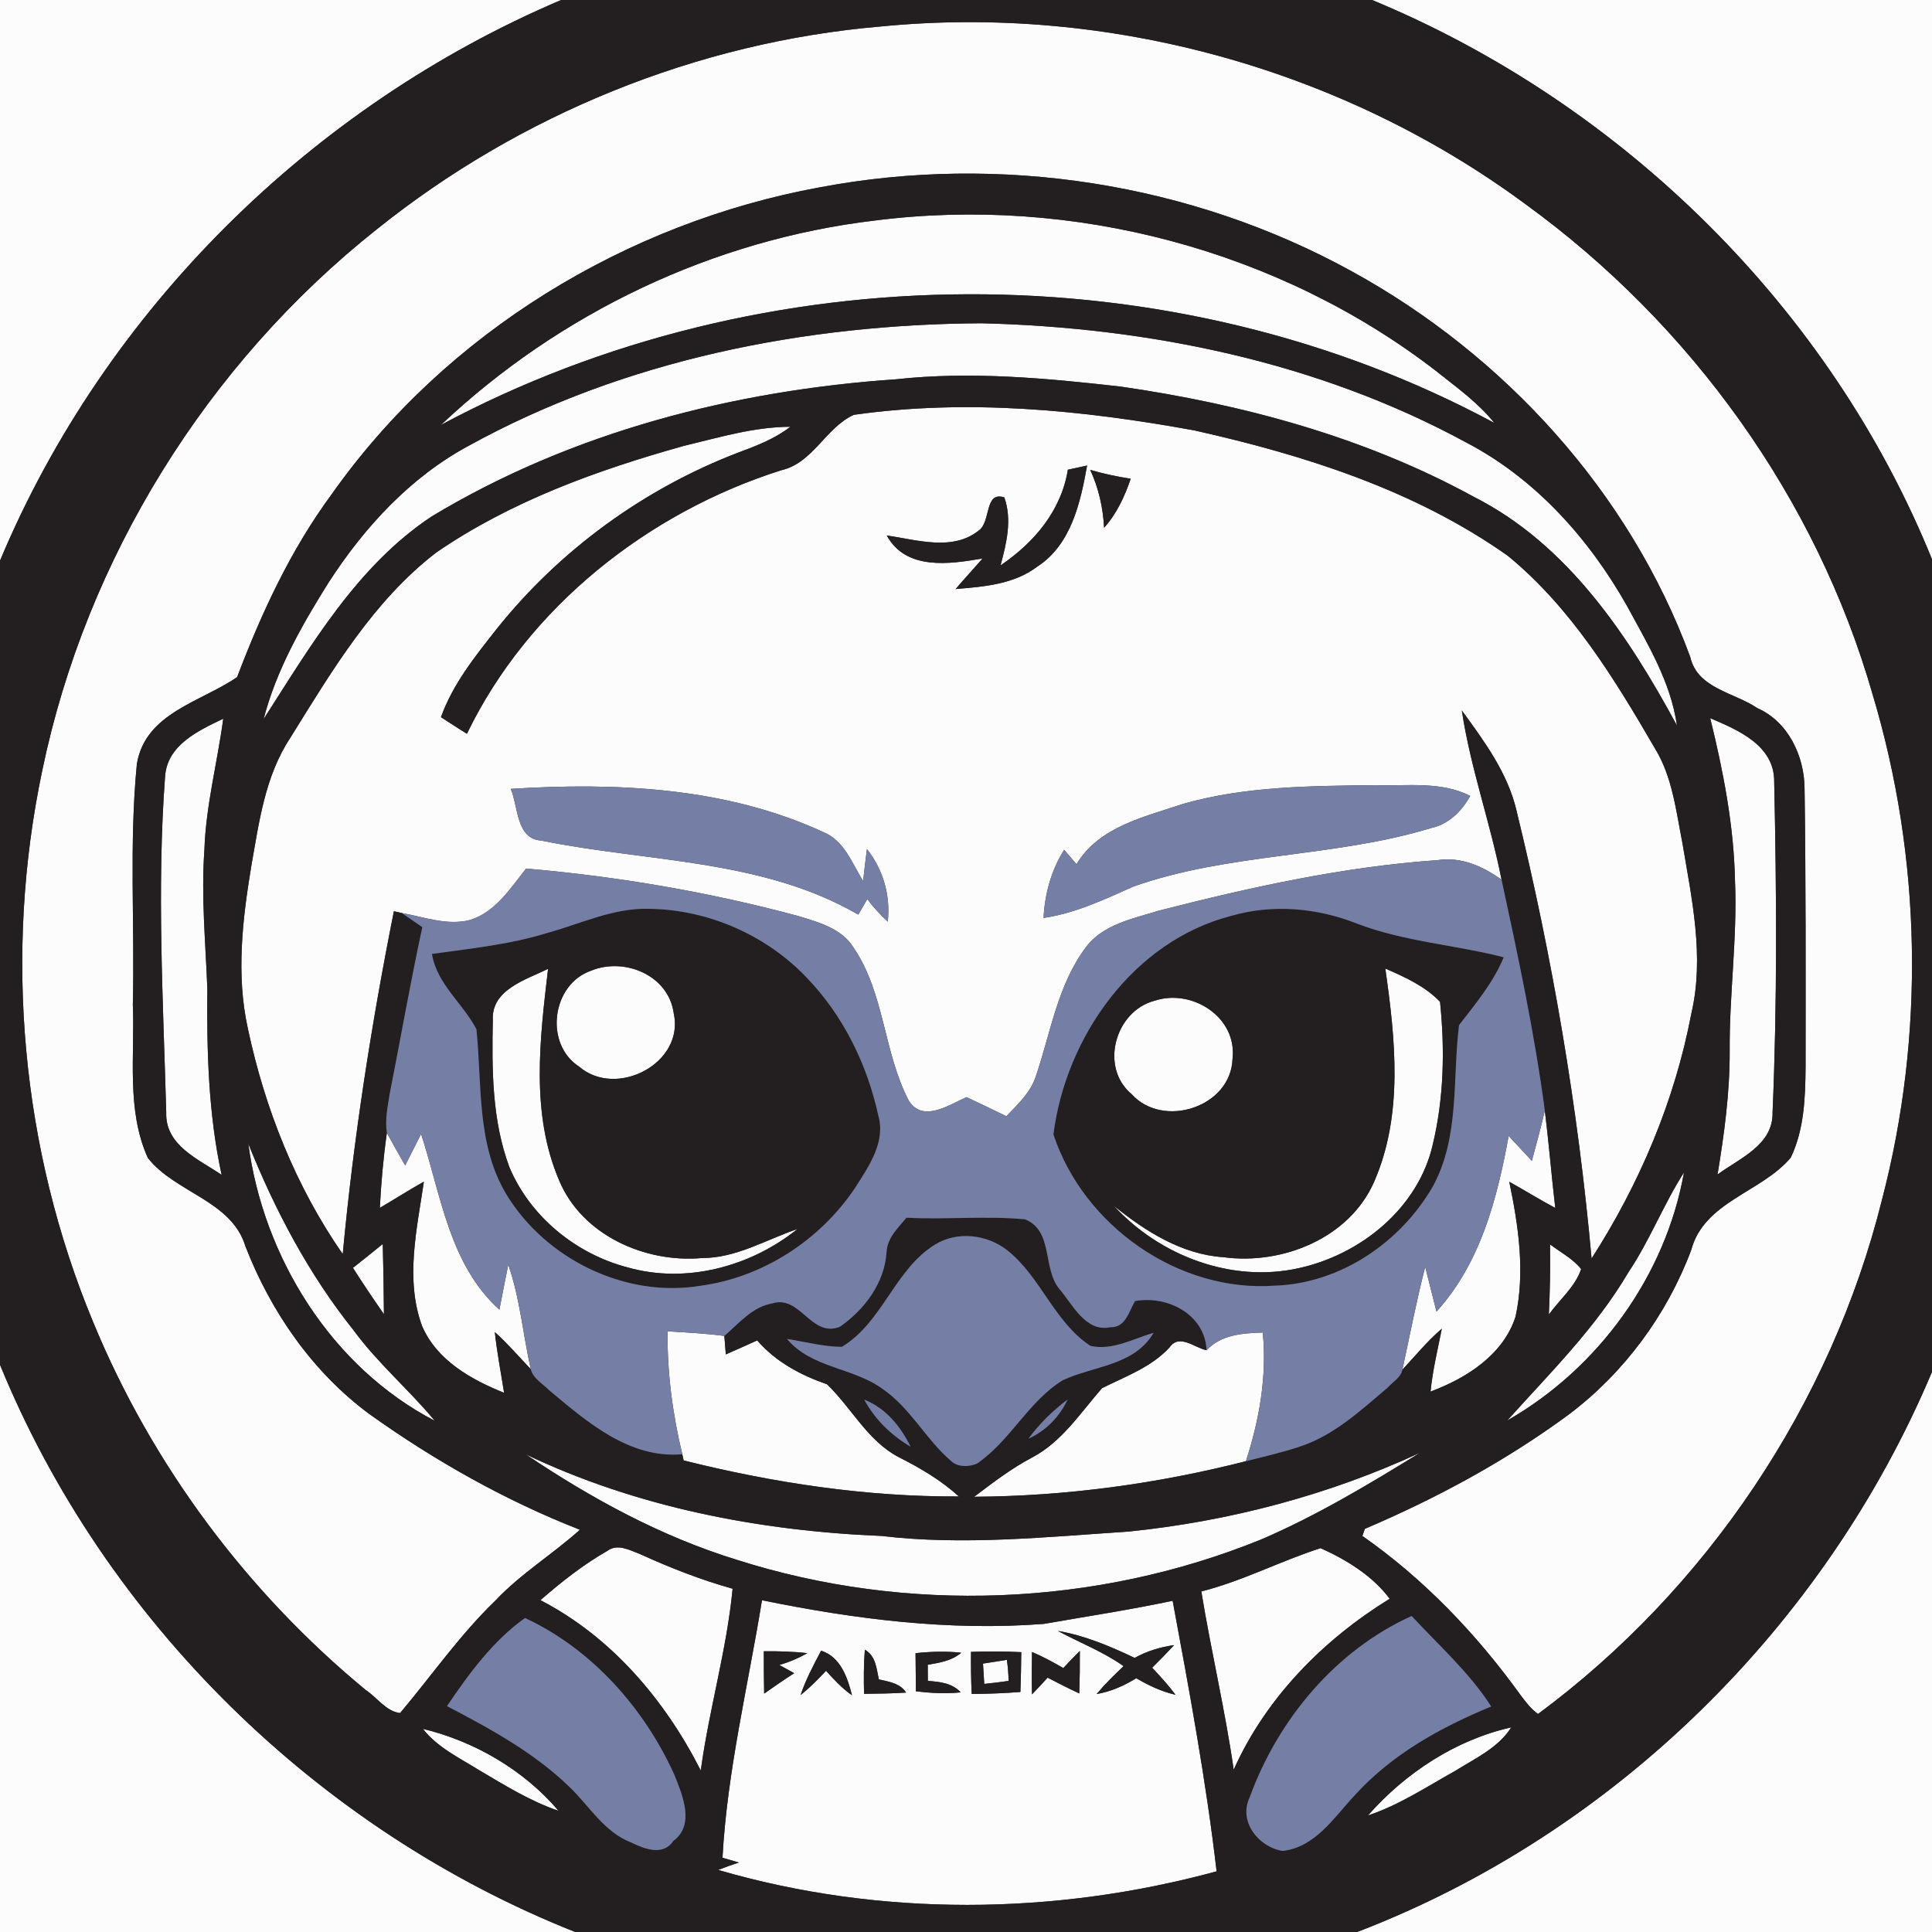 <?xml version="1.0" encoding="UTF-8" ?>
<!DOCTYPE svg PUBLIC "-//W3C//DTD SVG 1.1//EN" "http://www.w3.org/Graphics/SVG/1.1/DTD/svg11.dtd">
<svg width="250pt" height="250pt" viewBox="0 0 250 250" version="1.1" xmlns="http://www.w3.org/2000/svg">
<rect x="0" y="0" width="250" height="250" fill="#333333" stroke="none"/>
<g id="#fcfcfdff">
<path fill="#fcfcfd" opacity="1.00" d=" M 0.00 0.00 L 72.61 0.00 C 40.30 13.74 13.59 40.12 0.00 72.55 L 0.00 0.00 Z" />
<path fill="#fcfcfd" opacity="1.00" d=" M 177.55 0.00 L 250.00 0.00 L 250.00 72.37 C 236.82 39.84 209.91 13.40 177.55 0.00 Z" />
<path fill="#fcfcfd" opacity="1.00" d=" M 48.72 29.70 C 67.25 14.82 90.24 5.45 113.93 3.43 C 143.35 0.53 173.72 8.89 197.48 26.48 C 218.78 41.95 235.04 64.48 242.31 89.84 C 248.66 111.01 249.11 133.90 243.52 155.28 C 236.94 181.68 220.87 205.61 199.02 221.79 C 198.09 221.13 197.41 220.21 196.74 219.32 C 191.07 211.45 184.26 204.32 176.29 198.75 C 176.37 198.52 176.53 198.06 176.61 197.83 C 185.91 193.87 194.87 189.03 203.01 183.03 C 210.17 177.63 215.69 170.15 218.84 161.76 C 220.50 155.49 227.95 154.29 231.72 149.80 C 233.47 146.16 233.61 142.00 233.64 138.04 C 233.65 126.04 233.68 114.05 233.51 102.06 C 233.49 97.83 231.39 93.38 227.38 91.62 C 224.37 89.58 219.65 89.10 218.72 85.02 C 210.89 63.71 194.67 45.93 174.85 35.07 C 154.09 23.66 129.35 19.84 106.09 24.24 C 81.06 28.82 57.67 43.05 42.94 63.93 C 37.62 71.13 33.85 79.29 30.68 87.62 C 25.99 90.84 18.79 92.26 17.71 98.87 C 16.70 109.19 17.44 119.63 17.19 130.00 C 17.46 136.59 16.33 143.64 19.13 149.83 C 22.63 154.33 29.95 155.34 31.75 161.25 C 35.05 169.77 40.51 177.64 47.91 183.06 C 56.33 189.06 65.41 194.18 75.04 197.95 C 71.50 201.13 67.39 203.63 64.12 207.10 C 59.51 211.54 55.87 216.81 51.77 221.67 C 49.98 221.47 48.79 219.65 47.33 218.69 C 31.94 206.00 19.67 189.54 12.06 171.09 C 2.74 148.69 0.47 123.46 5.46 99.74 C 11.14 72.30 26.79 47.11 48.72 29.70 Z" />
<path fill="#fcfcfd" opacity="1.00" d=" M 57.07 54.98 C 72.39 40.51 92.29 31.00 113.25 28.53 C 138.78 25.29 165.55 32.31 185.95 48.10 C 188.54 50.17 191.28 52.12 193.37 54.73 C 151.68 32.29 98.74 32.68 57.07 54.98 Z" />
<path fill="#fcfcfd" opacity="1.00" d=" M 60.65 57.68 C 80.85 46.56 104.11 41.96 127.02 41.83 C 148.67 42.37 170.57 46.84 189.73 57.26 C 198.66 61.91 205.63 69.71 210.53 78.40 C 213.20 83.32 216.20 88.25 217.00 93.89 C 210.71 82.26 202.86 70.43 190.71 64.29 C 176.60 56.56 160.83 52.31 144.98 50.02 C 135.36 48.93 125.63 48.02 115.95 49.08 C 94.99 50.51 73.97 55.91 55.87 66.82 C 46.20 73.23 40.24 83.52 34.11 93.05 C 35.75 86.72 39.02 80.97 42.46 75.47 C 47.09 68.28 53.06 61.77 60.65 57.68 Z" />
<path fill="#fcfcfd" opacity="1.00" d=" M 110.47 53.68 C 125.14 51.59 140.07 53.05 154.58 55.70 C 168.80 58.89 183.10 63.42 195.11 71.92 C 203.29 78.62 208.89 87.79 214.14 96.83 C 216.40 100.50 216.87 104.87 217.69 109.01 C 218.91 116.29 220.58 123.80 218.86 131.15 C 216.71 142.45 212.16 153.19 205.95 162.85 C 204.19 143.31 200.89 123.92 196.23 104.87 C 195.09 100.00 192.05 95.90 189.16 91.93 C 190.27 99.35 192.85 106.46 194.30 113.83 C 191.88 112.10 189.08 110.84 186.03 111.30 C 173.82 112.15 161.79 114.81 149.95 117.84 C 146.63 118.87 142.76 119.60 140.54 122.54 C 136.88 127.39 135.97 133.54 134.08 139.15 C 133.42 141.31 131.73 142.87 130.22 144.44 C 128.51 143.60 126.79 142.78 125.07 141.97 C 122.84 142.95 119.44 145.31 117.61 142.45 C 114.31 136.17 114.49 128.51 110.41 122.56 C 108.88 120.14 105.96 119.35 103.39 118.56 C 91.84 115.44 80.00 113.42 68.08 112.39 C 66.04 114.95 64.11 118.03 60.81 119.05 C 57.86 119.80 54.87 118.66 51.98 118.14 L 50.97 117.92 C 48.04 132.59 45.74 147.38 44.35 162.28 C 38.28 153.55 34.27 143.45 32.07 133.08 C 30.54 126.16 31.37 119.01 32.51 112.11 C 33.52 106.40 34.29 100.43 37.56 95.48 C 42.93 86.85 48.28 77.77 56.47 71.48 C 66.11 64.87 77.25 60.84 88.44 57.71 C 92.99 56.62 97.54 55.24 102.27 55.22 C 100.27 56.78 97.89 57.69 95.54 58.56 C 83.35 63.23 72.45 71.16 64.30 81.35 C 61.50 84.90 58.60 88.50 57.06 92.80 C 58.18 93.52 59.29 94.26 60.42 94.95 C 68.34 78.56 83.86 66.31 101.09 60.85 C 105.19 59.93 106.80 55.38 110.47 53.68 M 138.18 60.78 C 137.33 66.08 133.81 70.23 129.47 73.16 C 130.24 70.30 130.98 67.26 129.96 64.36 C 127.34 63.53 128.27 67.52 126.65 68.65 C 123.26 71.36 118.62 69.85 114.75 69.29 C 117.23 73.84 122.88 73.01 127.15 72.26 C 126.00 73.59 124.80 74.88 123.66 76.22 C 127.30 75.92 131.19 75.62 134.21 73.33 C 138.61 70.49 139.81 65.03 140.67 60.24 C 140.05 60.37 138.80 60.64 138.18 60.78 M 141.07 60.80 C 142.17 63.16 142.73 65.69 142.87 68.29 C 144.51 66.47 145.53 64.24 146.31 61.95 C 144.54 61.67 142.79 61.31 141.07 60.80 M 66.09 102.08 C 67.08 104.38 66.76 108.55 70.04 108.77 C 83.78 111.57 98.57 111.12 111.06 118.35 C 111.35 117.85 111.94 116.84 112.23 116.34 C 113.01 117.40 113.91 118.37 114.88 119.26 C 115.24 115.86 114.29 112.54 112.18 109.87 C 112.00 111.25 111.84 112.64 111.69 114.02 C 110.27 111.72 109.23 108.74 106.51 107.66 C 93.95 101.86 79.69 101.22 66.09 102.08 M 153.10 104.02 C 148.08 105.72 142.25 106.94 139.30 111.83 C 138.90 111.36 138.10 110.43 137.70 109.96 C 136.03 112.62 135.19 115.65 135.04 118.78 C 139.16 118.17 142.92 116.39 146.68 114.71 C 159.10 110.33 172.63 110.98 185.18 107.15 C 187.48 106.64 189.13 104.99 190.25 102.99 C 186.45 101.06 182.10 101.73 178.00 101.60 C 169.68 101.70 161.17 101.72 153.10 104.02 Z" />
<path fill="#fcfcfd" opacity="1.00" d=" M 21.36 100.47 C 21.64 96.39 25.68 94.54 28.89 93.00 C 28.13 98.67 26.64 104.24 26.45 109.97 C 26.02 115.97 26.60 121.96 26.83 127.94 C 26.75 135.99 26.96 144.13 28.68 152.03 C 25.71 150.00 21.36 148.24 21.51 143.96 C 21.11 129.47 20.28 114.94 21.36 100.47 Z" />
<path fill="#fcfcfd" opacity="1.00" d=" M 221.30 92.93 C 224.94 94.48 229.63 96.47 229.58 101.16 C 229.89 115.42 229.98 129.70 229.37 143.95 C 229.46 148.18 225.11 149.86 222.25 151.98 C 223.12 146.70 223.84 141.39 223.82 136.02 C 223.76 128.68 224.82 121.37 224.51 114.02 C 224.37 106.88 223.00 99.84 221.30 92.93 Z" />
<path fill="#fcfcfd" opacity="1.00" d=" M 76.50 125.60 C 80.82 123.84 86.51 126.19 87.18 131.11 C 88.62 137.58 79.78 142.17 74.95 138.03 C 70.39 135.09 71.38 127.37 76.50 125.60 Z" />
<path fill="#fcfcfd" opacity="1.00" d=" M 63.77 131.95 C 63.58 128.05 68.10 126.76 70.92 125.37 C 69.86 134.46 68.64 144.08 72.36 152.76 C 75.32 159.84 83.48 163.45 90.84 162.79 C 95.27 162.80 99.12 160.41 103.20 159.03 C 97.14 163.90 88.78 166.16 81.21 164.00 C 74.53 162.26 68.61 157.44 65.92 151.04 C 63.65 144.97 63.64 138.35 63.77 131.95 Z" />
<path fill="#fcfcfd" opacity="1.00" d=" M 179.26 125.33 C 181.79 126.43 184.40 127.61 186.34 129.63 C 186.97 135.74 186.85 142.06 185.41 148.06 C 183.55 156.32 176.06 162.37 168.01 164.11 C 159.33 166.03 150.06 162.49 144.14 156.04 C 148.24 159.34 152.90 162.32 158.31 162.68 C 165.91 163.71 174.61 160.24 177.81 152.92 C 181.62 144.22 180.55 134.45 179.26 125.33 Z" />
<path fill="#fcfcfd" opacity="1.00" d=" M 149.38 129.50 C 154.25 127.88 160.12 131.62 159.49 137.02 C 159.28 143.28 150.48 146.10 146.42 141.57 C 142.26 138.09 144.30 130.84 149.38 129.50 Z" />
<path fill="#fcfcfd" opacity="1.00" d=" M 198.22 150.22 C 198.80 148.05 199.40 145.89 199.90 143.70 C 200.42 147.89 200.76 152.11 201.25 156.31 C 199.24 155.23 197.29 154.03 195.30 152.92 C 196.49 158.64 197.37 164.60 196.11 170.38 C 194.52 175.32 189.75 178.34 185.11 180.07 C 185.38 177.32 186.04 174.63 186.57 171.93 C 184.71 173.53 183.14 175.44 181.47 177.24 C 182.42 172.79 183.30 168.33 184.42 163.92 C 184.91 165.85 185.38 167.79 185.88 169.72 C 191.57 163.47 193.74 155.09 195.22 146.99 C 196.22 148.06 197.22 149.14 198.22 150.22 Z" />
<path fill="#fcfcfd" opacity="1.00" d=" M 50.06 146.59 C 50.83 148.01 51.63 149.41 52.43 150.81 C 53.11 149.45 53.80 148.09 54.49 146.73 C 57.06 154.60 58.13 163.62 64.62 169.47 C 65.00 167.53 65.37 165.58 65.77 163.65 C 67.29 168.02 67.67 172.67 68.68 177.17 C 67.14 175.55 65.69 173.86 64.03 172.37 C 64.31 175.00 64.82 177.61 65.23 180.23 C 60.94 178.51 56.49 176.00 54.60 171.55 C 52.41 165.52 53.95 159.04 54.85 152.91 C 52.92 153.98 51.06 155.18 49.15 156.30 C 49.32 153.05 49.60 149.81 50.06 146.59 Z" />
<path fill="#fcfcfd" opacity="1.00" d=" M 32.13 147.99 C 35.59 156.61 39.96 164.91 45.79 172.18 C 48.89 176.41 52.92 179.82 56.26 183.85 C 42.90 176.91 34.09 162.73 32.13 147.99 Z" />
<path fill="#fcfcfd" opacity="1.00" d=" M 210.70 164.66 C 213.46 160.54 215.25 155.87 217.91 151.70 C 215.53 165.09 206.82 177.08 195.04 183.81 C 200.55 177.68 206.48 171.83 210.70 164.66 Z" />
<path fill="#fcfcfd" opacity="1.00" d=" M 45.67 164.06 C 46.97 163.04 48.25 162.01 49.53 160.97 C 49.61 164.00 49.66 167.03 49.68 170.06 C 48.31 168.09 46.96 166.09 45.67 164.06 Z" />
<path fill="#fcfcfd" opacity="1.00" d=" M 200.57 161.01 C 201.92 162.06 203.53 162.86 204.60 164.22 C 203.83 166.51 201.82 168.16 200.42 170.10 C 200.56 167.07 200.63 164.04 200.57 161.01 Z" />
<path fill="#fcfcfd" opacity="1.00" d=" M 86.38 172.27 C 88.83 172.43 91.29 172.54 93.73 172.87 C 93.78 173.47 93.87 174.66 93.92 175.26 C 95.27 174.66 96.63 174.07 97.98 173.45 C 100.39 176.23 103.60 177.94 107.02 179.13 C 110.20 182.18 112.28 186.48 116.34 188.58 C 119.11 189.97 121.77 191.55 124.08 193.64 C 112.06 193.70 100.10 191.89 88.46 188.98 L 88.29 188.18 C 87.03 182.96 86.33 177.64 86.38 172.27 Z" />
<path fill="#fcfcfd" opacity="1.00" d=" M 151.36 174.33 C 152.62 172.54 154.58 174.41 156.13 174.72 C 158.02 172.70 160.79 172.51 163.40 172.43 C 163.96 178.09 162.96 183.71 161.22 189.08 C 149.74 192.01 137.91 193.61 126.06 193.68 C 128.47 191.86 130.86 190.02 133.54 188.61 C 137.41 186.57 139.81 182.82 142.60 179.63 C 145.66 178.09 148.98 176.93 151.36 174.33 Z" />
<path fill="#fcfcfd" opacity="1.00" d=" M 0.00 176.60 C 13.58 209.78 41.13 236.78 74.43 250.00 L 0.00 250.00 L 0.00 176.60 Z" />
<path fill="#fcfcfd" opacity="1.00" d=" M 175.61 250.00 C 208.91 237.25 236.19 210.33 250.00 177.52 L 250.00 250.00 L 175.61 250.00 Z" />
<path fill="#fcfcfd" opacity="1.00" d=" M 68.03 188.19 C 82.37 195.04 98.26 198.10 114.05 198.75 C 124.68 200.01 135.36 198.88 145.97 198.19 C 159.02 196.87 171.84 193.49 183.75 187.99 C 177.12 192.07 170.42 196.10 163.26 199.18 C 141.83 207.91 117.35 208.86 95.31 201.83 C 85.54 198.82 76.48 193.88 68.03 188.19 Z" />
<path fill="#fcfcfd" opacity="1.00" d=" M 78.61 200.67 C 79.95 199.69 81.52 200.62 82.85 201.11 C 86.73 202.88 90.70 204.43 94.80 205.58 C 94.04 213.52 91.75 221.20 90.68 229.10 C 86.04 219.97 79.13 211.82 69.93 207.06 C 72.64 204.70 75.48 202.46 78.61 200.67 Z" />
<path fill="#fcfcfd" opacity="1.00" d=" M 155.45 205.93 C 160.78 204.59 165.67 202.00 170.88 200.33 C 174.20 201.81 177.66 203.94 179.82 206.88 C 171.21 212.20 163.82 219.67 159.64 229.00 C 158.53 221.26 156.71 213.65 155.45 205.93 Z" />
<path fill="#fcfcfd" opacity="1.00" d=" M 98.60 207.07 C 110.58 209.52 122.83 211.08 135.08 210.13 C 140.64 209.16 146.21 208.31 151.74 207.14 C 153.90 218.76 156.06 230.40 157.43 242.15 C 136.45 247.87 113.85 248.07 92.93 241.97 C 93.82 241.62 94.71 241.30 95.61 241.01 C 95.08 240.85 94.02 240.54 93.49 240.39 C 94.10 229.16 96.80 218.15 98.60 207.07 M 136.88 211.04 C 139.71 212.57 142.75 213.72 145.39 215.60 C 144.18 216.75 142.98 217.92 141.90 219.21 C 143.74 218.90 145.44 218.14 147.03 217.16 C 148.62 218.09 150.29 218.89 152.11 219.30 C 151.18 218.06 150.14 216.92 149.09 215.80 C 150.06 214.84 151.01 213.87 151.93 212.88 C 150.14 213.12 148.41 213.66 146.82 214.53 C 143.64 213.02 140.37 211.63 136.88 211.04 M 98.84 213.67 C 98.84 215.50 98.84 217.32 98.88 219.15 C 100.16 218.25 101.45 217.36 102.77 216.51 C 102.29 216.25 101.33 215.72 100.85 215.45 C 102.12 215.08 103.33 214.57 104.47 213.92 C 102.60 213.70 100.72 213.66 98.84 213.67 M 106.25 213.60 C 105.28 215.46 104.27 217.32 103.60 219.33 C 104.80 218.39 105.85 217.30 106.89 216.20 C 107.92 217.35 108.98 218.48 110.25 219.37 C 109.66 217.05 108.77 214.40 106.25 213.60 M 111.91 213.47 C 111.76 215.36 111.76 217.27 111.81 219.18 C 113.62 219.16 115.44 219.14 117.25 219.02 C 116.46 217.79 115.02 217.62 113.72 217.31 C 113.41 215.88 113.33 214.28 111.91 213.47 M 118.47 213.92 C 118.49 215.56 118.51 217.21 118.52 218.85 C 120.44 219.09 122.38 219.19 124.32 218.99 C 123.19 217.78 121.61 217.62 120.06 217.51 C 120.06 216.99 120.06 215.94 120.05 215.42 C 121.58 215.15 123.16 214.92 124.38 213.86 C 122.41 213.65 120.43 213.71 118.47 213.92 M 125.65 213.75 C 125.63 215.56 125.65 217.38 125.74 219.20 C 127.84 219.18 129.94 219.11 132.04 218.94 C 132.10 217.22 132.14 215.50 132.15 213.79 C 129.99 213.67 127.82 213.68 125.65 213.75 M 133.54 213.77 C 133.51 215.59 133.50 217.42 133.54 219.25 C 134.23 218.54 134.90 217.82 135.56 217.09 C 136.91 217.79 138.27 218.49 139.66 219.13 C 139.72 217.30 139.74 215.46 139.73 213.63 C 139.00 214.35 138.29 215.09 137.59 215.85 C 136.28 215.08 134.94 214.36 133.54 213.77 Z" />
<path fill="#fcfcfd" opacity="1.00" d=" M 127.20 215.27 C 127.97 215.15 129.51 214.90 130.29 214.78 C 130.42 215.68 130.50 216.59 130.51 217.51 C 129.47 217.66 128.42 217.79 127.36 217.90 C 127.32 217.24 127.24 215.93 127.20 215.27 Z" />
<path fill="#fcfcfd" opacity="1.00" d=" M 54.72 223.71 C 61.42 225.33 67.80 229.05 72.28 234.32 C 68.59 233.07 65.26 230.98 61.92 229.01 C 59.39 227.44 56.60 226.11 54.72 223.71 Z" />
<path fill="#fcfcfd" opacity="1.00" d=" M 177.01 234.92 C 181.84 229.43 188.38 225.12 195.56 223.52 C 193.85 226.20 190.87 227.54 188.27 229.17 C 184.59 231.22 181.03 233.59 177.01 234.92 Z" />
</g>
<g id="#231f20ff">
<path fill="#231f20" opacity="1.00" d=" M 72.61 0.00 L 177.55 0.00 C 209.91 13.40 236.82 39.84 250.00 72.37 L 250.00 177.52 C 236.19 210.33 208.91 237.25 175.61 250.00 L 74.43 250.00 C 41.13 236.78 13.58 209.78 0.00 176.60 L 0.00 72.55 C 13.59 40.12 40.30 13.74 72.61 0.00 M 48.72 29.70 C 26.79 47.11 11.14 72.30 5.46 99.74 C 0.47 123.46 2.74 148.69 12.06 171.09 C 19.67 189.54 31.94 206.00 47.33 218.69 C 48.79 219.65 49.98 221.47 51.77 221.67 C 55.87 216.81 59.51 211.54 64.12 207.10 C 67.39 203.63 71.50 201.13 75.04 197.95 C 65.41 194.18 56.33 189.06 47.91 183.06 C 40.51 177.64 35.05 169.77 31.75 161.25 C 29.95 155.34 22.63 154.33 19.13 149.83 C 16.33 143.64 17.46 136.59 17.19 130.00 C 17.44 119.63 16.70 109.19 17.71 98.87 C 18.79 92.26 25.99 90.84 30.68 87.62 C 33.85 79.29 37.62 71.13 42.94 63.93 C 57.67 43.05 81.06 28.82 106.09 24.24 C 129.35 19.84 154.09 23.66 174.85 35.07 C 194.67 45.93 210.89 63.71 218.72 85.02 C 219.65 89.10 224.37 89.58 227.38 91.62 C 231.39 93.38 233.49 97.83 233.51 102.06 C 233.68 114.05 233.65 126.04 233.64 138.04 C 233.61 142.00 233.47 146.16 231.72 149.80 C 227.95 154.29 220.50 155.49 218.84 161.76 C 215.69 170.15 210.17 177.63 203.01 183.03 C 194.87 189.03 185.91 193.87 176.61 197.83 C 176.53 198.06 176.37 198.52 176.29 198.75 C 184.26 204.32 191.07 211.45 196.74 219.32 C 197.41 220.21 198.09 221.13 199.02 221.79 C 220.87 205.61 236.94 181.68 243.52 155.28 C 249.11 133.90 248.66 111.01 242.31 89.84 C 235.04 64.48 218.78 41.95 197.48 26.48 C 173.72 8.89 143.35 0.53 113.93 3.43 C 90.24 5.45 67.25 14.82 48.72 29.70 M 57.07 54.98 C 98.74 32.68 151.68 32.29 193.37 54.73 C 191.28 52.12 188.54 50.17 185.95 48.10 C 165.55 32.31 138.78 25.29 113.25 28.53 C 92.29 31.00 72.39 40.51 57.07 54.98 M 60.65 57.68 C 53.06 61.77 47.09 68.28 42.46 75.47 C 39.02 80.97 35.75 86.72 34.11 93.05 C 40.24 83.52 46.20 73.23 55.87 66.82 C 73.97 55.91 94.99 50.51 115.95 49.08 C 125.63 48.02 135.36 48.93 144.98 50.02 C 160.83 52.31 176.60 56.56 190.71 64.29 C 202.86 70.43 210.71 82.26 217.00 93.89 C 216.20 88.25 213.20 83.32 210.53 78.40 C 205.63 69.71 198.66 61.91 189.73 57.26 C 170.57 46.84 148.67 42.37 127.02 41.83 C 104.11 41.96 80.85 46.56 60.65 57.68 M 110.47 53.68 C 106.80 55.38 105.19 59.93 101.09 60.85 C 83.86 66.31 68.34 78.56 60.42 94.95 C 59.29 94.26 58.18 93.52 57.06 92.80 C 58.60 88.50 61.50 84.90 64.30 81.35 C 72.45 71.16 83.35 63.23 95.54 58.56 C 97.89 57.69 100.27 56.78 102.27 55.22 C 97.54 55.24 92.99 56.62 88.44 57.71 C 77.25 60.84 66.11 64.87 56.47 71.48 C 48.28 77.77 42.93 86.85 37.56 95.48 C 34.29 100.43 33.52 106.40 32.51 112.11 C 31.37 119.01 30.54 126.16 32.07 133.08 C 34.27 143.45 38.28 153.55 44.35 162.28 C 45.74 147.38 48.04 132.59 50.97 117.92 L 51.98 118.14 C 52.87 118.74 53.76 119.36 54.65 119.97 C 53.10 127.13 51.85 134.34 50.43 141.53 C 50.16 143.19 49.80 144.90 50.06 146.59 C 49.60 149.81 49.32 153.05 49.15 156.30 C 51.06 155.18 52.92 153.98 54.85 152.91 C 53.95 159.04 52.41 165.52 54.60 171.55 C 56.49 176.00 60.94 178.51 65.23 180.23 C 64.82 177.61 64.31 175.00 64.03 172.37 C 65.69 173.86 67.14 175.55 68.68 177.17 C 68.99 178.39 70.23 179.05 71.07 179.90 C 75.97 184.00 81.42 188.77 88.29 188.18 L 88.46 188.98 C 100.10 191.89 112.06 193.70 124.08 193.64 C 121.77 191.55 119.11 189.97 116.34 188.58 C 112.28 186.48 110.20 182.18 107.02 179.13 C 103.60 177.94 100.39 176.23 97.98 173.45 C 96.63 174.07 95.27 174.66 93.92 175.26 C 93.87 174.66 93.78 173.47 93.73 172.87 C 95.62 171.24 97.37 169.08 99.98 168.65 C 103.55 167.55 104.97 173.14 108.67 171.69 C 111.87 169.47 114.48 166.00 114.72 162.00 C 114.82 160.17 116.20 158.89 117.30 157.57 C 122.41 157.84 127.54 157.30 132.65 157.78 C 136.36 159.31 134.86 164.16 137.11 166.83 C 138.84 168.85 140.49 172.42 143.69 171.74 C 145.64 171.81 146.08 169.71 146.87 168.36 C 151.06 167.59 155.94 170.08 156.13 174.72 C 154.58 174.41 152.62 172.54 151.36 174.33 C 148.98 176.93 145.66 178.09 142.60 179.63 C 139.81 182.82 137.41 186.57 133.54 188.61 C 130.86 190.02 128.47 191.86 126.06 193.68 C 137.91 193.61 149.74 192.01 161.22 189.08 C 163.55 188.48 165.90 187.96 168.19 187.19 C 172.61 185.75 176.08 182.50 179.56 179.56 C 180.22 178.82 181.25 178.26 181.47 177.24 C 183.14 175.44 184.71 173.53 186.57 171.93 C 186.04 174.63 185.38 177.32 185.11 180.07 C 189.75 178.34 194.52 175.32 196.11 170.38 C 197.37 164.60 196.49 158.64 195.30 152.92 C 197.29 154.03 199.24 155.23 201.25 156.31 C 200.76 152.11 200.42 147.89 199.90 143.70 C 198.57 133.70 196.44 123.72 194.30 113.83 C 192.85 106.46 190.27 99.35 189.16 91.93 C 192.05 95.90 195.09 100.00 196.23 104.87 C 200.89 123.92 204.19 143.31 205.95 162.85 C 212.16 153.19 216.71 142.45 218.86 131.15 C 220.58 123.80 218.91 116.29 217.69 109.01 C 216.87 104.87 216.40 100.50 214.14 96.83 C 208.89 87.79 203.29 78.62 195.11 71.92 C 183.10 63.42 168.80 58.89 154.58 55.70 C 140.07 53.05 125.14 51.59 110.47 53.68 M 21.36 100.47 C 20.28 114.94 21.11 129.47 21.51 143.96 C 21.36 148.24 25.71 150.00 28.68 152.03 C 26.96 144.13 26.75 135.99 26.83 127.94 C 26.60 121.96 26.02 115.97 26.45 109.97 C 26.64 104.24 28.13 98.67 28.89 93.00 C 25.68 94.54 21.64 96.39 21.36 100.47 M 221.30 92.93 C 223.00 99.84 224.37 106.88 224.51 114.02 C 224.82 121.37 223.76 128.68 223.82 136.02 C 223.84 141.39 223.12 146.70 222.25 151.98 C 225.11 149.86 229.46 148.18 229.37 143.95 C 229.98 129.70 229.89 115.42 229.58 101.16 C 229.63 96.47 224.94 94.48 221.30 92.93 M 32.13 147.99 C 34.09 162.73 42.90 176.91 56.26 183.85 C 52.92 179.82 48.89 176.41 45.79 172.18 C 39.96 164.91 35.59 156.61 32.13 147.99 M 210.70 164.66 C 206.48 171.83 200.55 177.68 195.04 183.81 C 206.82 177.08 215.53 165.09 217.91 151.70 C 215.25 155.87 213.46 160.54 210.70 164.66 M 121.00 161.04 C 115.76 164.27 114.21 171.11 108.94 174.28 C 106.54 174.27 104.20 173.62 101.84 173.26 C 105.01 177.05 110.40 176.94 114.21 179.73 C 117.78 182.17 119.77 186.19 123.00 188.99 C 123.87 189.88 125.35 189.84 126.42 189.39 C 130.73 186.45 133.06 181.35 137.52 178.60 C 141.55 176.72 146.77 176.73 149.28 172.46 C 146.63 173.23 143.95 174.79 141.11 174.16 C 136.39 171.07 134.66 165.16 130.27 161.73 C 127.65 159.72 123.85 159.29 121.00 161.04 M 45.67 164.06 C 46.96 166.09 48.31 168.09 49.68 170.06 C 49.66 167.03 49.61 164.00 49.53 160.97 C 48.25 162.01 46.97 163.04 45.67 164.06 M 200.57 161.01 C 200.63 164.04 200.56 167.07 200.42 170.10 C 201.82 168.16 203.83 166.51 204.60 164.22 C 203.53 162.86 201.92 162.06 200.57 161.01 M 111.83 181.11 C 113.21 183.67 115.33 185.73 117.83 187.20 C 116.53 184.57 114.63 182.22 111.83 181.11 M 133.07 186.17 C 135.35 185.14 137.09 183.34 138.15 181.10 C 136.22 182.53 134.51 184.24 133.07 186.17 M 68.03 188.19 C 76.48 193.88 85.54 198.82 95.31 201.83 C 117.35 208.86 141.83 207.91 163.26 199.18 C 170.42 196.10 177.12 192.07 183.75 187.99 C 171.84 193.49 159.02 196.87 145.97 198.19 C 135.36 198.88 124.68 200.01 114.05 198.75 C 98.26 198.10 82.37 195.04 68.03 188.19 M 78.61 200.67 C 75.48 202.46 72.64 204.70 69.93 207.06 C 79.13 211.82 86.04 219.97 90.68 229.10 C 91.75 221.20 94.04 213.52 94.80 205.58 C 90.70 204.43 86.73 202.88 82.85 201.11 C 81.52 200.62 79.95 199.69 78.61 200.67 M 155.45 205.93 C 156.71 213.65 158.53 221.26 159.64 229.00 C 163.82 219.67 171.21 212.20 179.82 206.88 C 177.66 203.94 174.20 201.81 170.88 200.33 C 165.67 202.00 160.78 204.59 155.45 205.93 M 98.60 207.07 C 96.80 218.15 94.10 229.16 93.49 240.39 C 94.02 240.54 95.08 240.85 95.61 241.01 C 94.71 241.30 93.82 241.62 92.93 241.97 C 113.85 248.07 136.45 247.87 157.43 242.15 C 156.06 230.40 153.90 218.76 151.74 207.14 C 146.21 208.31 140.64 209.16 135.08 210.13 C 122.83 211.08 110.58 209.52 98.60 207.07 M 57.84 220.77 C 63.46 223.71 69.14 226.80 73.72 231.26 C 76.27 233.71 78.17 237.04 81.61 238.39 C 83.35 239.22 85.76 240.24 87.12 238.22 C 89.97 236.13 88.31 232.27 87.25 229.63 C 83.36 221.03 76.55 213.36 67.93 209.37 C 63.78 212.33 60.68 216.58 57.84 220.77 M 161.72 232.55 C 160.19 235.72 162.89 239.03 165.98 239.51 C 170.23 239.02 172.63 235.15 175.31 232.30 C 180.10 227.01 186.43 223.51 192.96 220.82 C 190.14 216.41 186.19 212.93 182.67 209.11 C 172.84 213.54 165.36 222.53 161.72 232.55 M 54.72 223.71 C 56.60 226.11 59.39 227.44 61.92 229.01 C 65.26 230.98 68.59 233.07 72.28 234.32 C 67.80 229.05 61.42 225.33 54.72 223.71 M 177.01 234.92 C 181.03 233.59 184.59 231.22 188.27 229.17 C 190.87 227.54 193.85 226.20 195.56 223.52 C 188.38 225.12 181.84 229.43 177.01 234.92 Z" />
<path fill="#231f20" opacity="1.00" d=" M 138.18 60.78 C 138.80 60.64 140.05 60.37 140.67 60.24 C 139.81 65.03 138.61 70.49 134.21 73.33 C 131.19 75.62 127.30 75.92 123.66 76.22 C 124.80 74.88 126.00 73.59 127.15 72.26 C 122.88 73.01 117.23 73.84 114.75 69.29 C 118.62 69.85 123.26 71.36 126.65 68.65 C 128.27 67.52 127.34 63.53 129.96 64.36 C 130.98 67.26 130.24 70.30 129.47 73.16 C 133.81 70.23 137.33 66.08 138.18 60.78 Z" />
<path fill="#231f20" opacity="1.00" d=" M 141.07 60.80 C 142.79 61.31 144.54 61.67 146.31 61.95 C 145.53 64.24 144.51 66.47 142.87 68.29 C 142.73 65.69 142.17 63.16 141.07 60.80 Z" />
<path fill="#231f20" opacity="1.00" d=" M 70.79 120.73 C 75.15 119.54 79.37 117.46 83.99 117.60 C 91.62 117.69 99.19 121.00 104.44 126.56 C 109.14 131.46 112.22 137.76 113.66 144.37 C 114.63 147.79 112.41 150.94 110.67 153.68 C 106.14 160.47 98.70 165.31 90.57 166.39 C 80.87 167.97 70.58 162.89 65.53 154.56 C 61.64 148.11 62.39 140.36 61.65 133.19 C 59.92 129.85 56.55 127.38 55.89 123.44 C 60.89 122.74 65.95 122.23 70.79 120.73 M 76.50 125.60 C 71.38 127.37 70.39 135.09 74.95 138.03 C 79.78 142.17 88.62 137.58 87.18 131.11 C 86.51 126.19 80.82 123.84 76.50 125.60 M 63.77 131.95 C 63.64 138.35 63.65 144.97 65.92 151.04 C 68.61 157.44 74.53 162.26 81.21 164.00 C 88.78 166.16 97.14 163.90 103.20 159.03 C 99.12 160.41 95.27 162.80 90.84 162.79 C 83.48 163.45 75.32 159.84 72.36 152.76 C 68.64 144.08 69.86 134.46 70.92 125.37 C 68.10 126.76 63.58 128.05 63.77 131.95 Z" />
<path fill="#231f20" opacity="1.00" d=" M 159.36 118.50 C 164.70 116.97 170.42 117.47 175.56 119.50 C 181.68 121.85 188.27 122.25 194.58 123.87 C 193.23 127.16 190.94 129.87 188.80 132.65 C 187.93 139.59 188.91 147.11 185.42 153.51 C 181.26 160.74 173.48 166.06 165.02 166.36 C 152.49 167.29 140.20 158.59 136.31 146.79 C 137.92 134.18 146.62 121.78 159.36 118.50 M 179.26 125.33 C 180.55 134.45 181.62 144.22 177.81 152.92 C 174.61 160.24 165.91 163.71 158.31 162.68 C 152.90 162.32 148.24 159.34 144.14 156.04 C 150.06 162.49 159.33 166.03 168.01 164.11 C 176.06 162.37 183.55 156.32 185.41 148.06 C 186.85 142.06 186.97 135.74 186.34 129.63 C 184.40 127.61 181.79 126.43 179.26 125.33 M 149.38 129.50 C 144.30 130.84 142.26 138.09 146.42 141.57 C 150.48 146.10 159.28 143.28 159.49 137.02 C 160.12 131.62 154.25 127.88 149.38 129.50 Z" />
<path fill="#231f20" opacity="1.00" d=" M 136.88 211.04 C 140.37 211.63 143.64 213.02 146.82 214.53 C 148.41 213.66 150.14 213.12 151.93 212.88 C 151.01 213.87 150.06 214.84 149.09 215.80 C 150.14 216.92 151.18 218.06 152.11 219.30 C 150.29 218.89 148.62 218.09 147.03 217.16 C 145.44 218.14 143.74 218.90 141.90 219.21 C 142.98 217.92 144.18 216.75 145.39 215.60 C 142.75 213.72 139.71 212.57 136.88 211.04 Z" />
<path fill="#231f20" opacity="1.00" d=" M 98.84 213.67 C 100.72 213.66 102.60 213.70 104.47 213.92 C 103.33 214.57 102.12 215.08 100.85 215.45 C 101.33 215.72 102.29 216.25 102.77 216.51 C 101.45 217.36 100.16 218.25 98.88 219.15 C 98.84 217.32 98.84 215.50 98.84 213.67 Z" />
<path fill="#231f20" opacity="1.00" d=" M 106.25 213.60 C 108.77 214.40 109.66 217.05 110.25 219.37 C 108.98 218.48 107.92 217.35 106.89 216.20 C 105.85 217.30 104.80 218.39 103.60 219.33 C 104.27 217.32 105.28 215.46 106.25 213.60 Z" />
<path fill="#231f20" opacity="1.00" d=" M 111.91 213.47 C 113.33 214.28 113.41 215.88 113.72 217.31 C 115.02 217.62 116.46 217.79 117.25 219.02 C 115.44 219.14 113.62 219.16 111.81 219.18 C 111.76 217.27 111.76 215.36 111.91 213.47 Z" />
<path fill="#231f20" opacity="1.00" d=" M 118.47 213.92 C 120.43 213.71 122.41 213.65 124.38 213.86 C 123.16 214.92 121.58 215.15 120.05 215.42 C 120.06 215.94 120.06 216.99 120.06 217.51 C 121.61 217.62 123.19 217.78 124.32 218.99 C 122.38 219.19 120.44 219.09 118.52 218.85 C 118.51 217.21 118.49 215.56 118.47 213.92 Z" />
<path fill="#231f20" opacity="1.00" d=" M 125.65 213.75 C 127.82 213.68 129.99 213.67 132.15 213.79 C 132.14 215.50 132.10 217.22 132.04 218.94 C 129.94 219.11 127.84 219.18 125.74 219.20 C 125.65 217.38 125.63 215.56 125.65 213.75 M 127.20 215.27 C 127.24 215.93 127.32 217.24 127.36 217.90 C 128.42 217.79 129.47 217.66 130.51 217.51 C 130.50 216.59 130.42 215.68 130.29 214.78 C 129.51 214.90 127.97 215.15 127.20 215.27 Z" />
<path fill="#231f20" opacity="1.00" d=" M 133.54 213.77 C 134.94 214.36 136.28 215.08 137.59 215.85 C 138.29 215.09 139.00 214.35 139.73 213.63 C 139.74 215.46 139.72 217.30 139.66 219.13 C 138.27 218.49 136.91 217.79 135.56 217.09 C 134.90 217.82 134.23 218.54 133.54 219.25 C 133.50 217.42 133.51 215.59 133.54 213.77 Z" />
</g>
<g id="#757ea5ff">
<path fill="#757ea5" opacity="1.00" d=" M 66.09 102.08 C 79.69 101.22 93.95 101.86 106.51 107.66 C 109.23 108.74 110.27 111.72 111.69 114.02 C 111.84 112.64 112.00 111.25 112.18 109.87 C 114.29 112.54 115.24 115.86 114.88 119.26 C 113.91 118.37 113.01 117.40 112.23 116.34 C 111.94 116.84 111.35 117.85 111.06 118.35 C 98.57 111.12 83.78 111.57 70.04 108.77 C 66.76 108.55 67.08 104.38 66.09 102.08 Z" />
<path fill="#757ea5" opacity="1.00" d=" M 153.10 104.02 C 161.17 101.72 169.68 101.70 178.00 101.60 C 182.10 101.73 186.45 101.06 190.25 102.99 C 189.13 104.99 187.48 106.64 185.18 107.15 C 172.63 110.98 159.10 110.33 146.68 114.71 C 142.92 116.39 139.16 118.17 135.04 118.78 C 135.19 115.65 136.03 112.62 137.70 109.96 C 138.10 110.43 138.90 111.36 139.30 111.83 C 142.25 106.94 148.08 105.72 153.10 104.02 Z" />
<path fill="#757ea5" opacity="1.00" d=" M 149.95 117.84 C 161.79 114.81 173.82 112.15 186.03 111.30 C 189.08 110.84 191.88 112.10 194.30 113.83 C 196.44 123.72 198.57 133.70 199.90 143.70 C 199.40 145.89 198.80 148.05 198.22 150.22 C 197.22 149.14 196.22 148.06 195.22 146.99 C 193.74 155.09 191.57 163.47 185.88 169.72 C 185.38 167.79 184.91 165.85 184.42 163.92 C 183.30 168.33 182.42 172.79 181.47 177.24 C 181.25 178.26 180.22 178.82 179.56 179.56 C 176.08 182.50 172.61 185.75 168.19 187.19 C 165.90 187.96 163.55 188.48 161.22 189.08 C 162.96 183.71 163.96 178.09 163.40 172.43 C 160.79 172.51 158.02 172.70 156.13 174.72 C 155.94 170.08 151.06 167.59 146.87 168.36 C 146.08 169.71 145.64 171.81 143.69 171.74 C 140.49 172.42 138.84 168.85 137.11 166.83 C 134.86 164.16 136.36 159.31 132.65 157.78 C 127.54 157.30 122.41 157.84 117.30 157.57 C 116.20 158.89 114.82 160.17 114.72 162.00 C 114.48 166.00 111.87 169.47 108.67 171.69 C 104.97 173.14 103.55 167.55 99.98 168.65 C 97.37 169.08 95.62 171.24 93.73 172.87 C 91.29 172.54 88.83 172.43 86.38 172.27 C 86.33 177.64 87.03 182.96 88.29 188.18 C 81.42 188.77 75.97 184.00 71.07 179.90 C 70.23 179.05 68.99 178.39 68.68 177.17 C 67.67 172.67 67.29 168.02 65.77 163.65 C 65.37 165.58 65.00 167.53 64.62 169.47 C 58.13 163.62 57.06 154.60 54.49 146.73 C 53.80 148.09 53.11 149.45 52.43 150.81 C 51.63 149.41 50.83 148.01 50.06 146.59 C 49.80 144.90 50.16 143.19 50.43 141.53 C 51.85 134.34 53.10 127.13 54.65 119.97 C 53.76 119.36 52.87 118.74 51.98 118.14 C 54.87 118.66 57.86 119.80 60.81 119.05 C 64.11 118.03 66.04 114.95 68.08 112.39 C 80.00 113.42 91.84 115.44 103.39 118.56 C 105.96 119.35 108.88 120.14 110.41 122.56 C 114.49 128.51 114.31 136.17 117.61 142.45 C 119.44 145.31 122.84 142.95 125.07 141.97 C 126.79 142.78 128.51 143.60 130.22 144.44 C 131.73 142.87 133.42 141.31 134.08 139.15 C 135.97 133.54 136.88 127.39 140.54 122.54 C 142.76 119.60 146.63 118.87 149.95 117.84 M 70.79 120.73 C 65.95 122.23 60.89 122.74 55.89 123.44 C 56.55 127.38 59.92 129.85 61.65 133.19 C 62.39 140.36 61.64 148.11 65.53 154.56 C 70.58 162.89 80.87 167.97 90.57 166.39 C 98.70 165.31 106.14 160.47 110.67 153.68 C 112.41 150.94 114.63 147.79 113.66 144.37 C 112.22 137.76 109.14 131.46 104.44 126.56 C 99.19 121.00 91.62 117.69 83.99 117.60 C 79.37 117.46 75.15 119.54 70.79 120.73 M 159.36 118.50 C 146.62 121.78 137.92 134.18 136.31 146.79 C 140.20 158.59 152.49 167.29 165.02 166.36 C 173.48 166.06 181.26 160.74 185.42 153.51 C 188.91 147.11 187.93 139.59 188.80 132.65 C 190.94 129.87 193.23 127.16 194.58 123.87 C 188.27 122.25 181.68 121.85 175.56 119.50 C 170.42 117.47 164.70 116.97 159.36 118.50 Z" />
<path fill="#757ea5" opacity="1.00" d=" M 121.00 161.04 C 123.85 159.29 127.65 159.72 130.27 161.73 C 134.66 165.16 136.39 171.07 141.11 174.16 C 143.95 174.79 146.63 173.23 149.28 172.46 C 146.77 176.73 141.55 176.72 137.52 178.60 C 133.06 181.35 130.73 186.45 126.42 189.39 C 125.35 189.84 123.87 189.88 123.00 188.99 C 119.77 186.19 117.78 182.17 114.21 179.73 C 110.40 176.94 105.01 177.05 101.84 173.26 C 104.20 173.62 106.54 174.27 108.94 174.28 C 114.21 171.11 115.76 164.27 121.00 161.04 Z" />
<path fill="#757ea5" opacity="1.00" d=" M 111.83 181.11 C 114.63 182.22 116.53 184.57 117.83 187.20 C 115.33 185.73 113.21 183.67 111.83 181.11 Z" />
<path fill="#757ea5" opacity="1.00" d=" M 133.07 186.17 C 134.51 184.24 136.22 182.53 138.15 181.10 C 137.09 183.34 135.35 185.14 133.07 186.17 Z" />
<path fill="#757ea5" opacity="1.00" d=" M 57.84 220.77 C 60.68 216.58 63.78 212.33 67.93 209.37 C 76.55 213.36 83.36 221.03 87.25 229.63 C 88.31 232.27 89.97 236.13 87.12 238.22 C 85.76 240.24 83.35 239.22 81.61 238.39 C 78.17 237.04 76.27 233.71 73.72 231.26 C 69.14 226.80 63.46 223.71 57.84 220.77 Z" />
<path fill="#757ea5" opacity="1.00" d=" M 161.72 232.55 C 165.36 222.53 172.84 213.54 182.67 209.11 C 186.19 212.93 190.14 216.41 192.96 220.82 C 186.43 223.51 180.10 227.01 175.31 232.30 C 172.63 235.15 170.23 239.02 165.98 239.51 C 162.89 239.03 160.19 235.72 161.72 232.55 Z" />
</g>
</svg>
